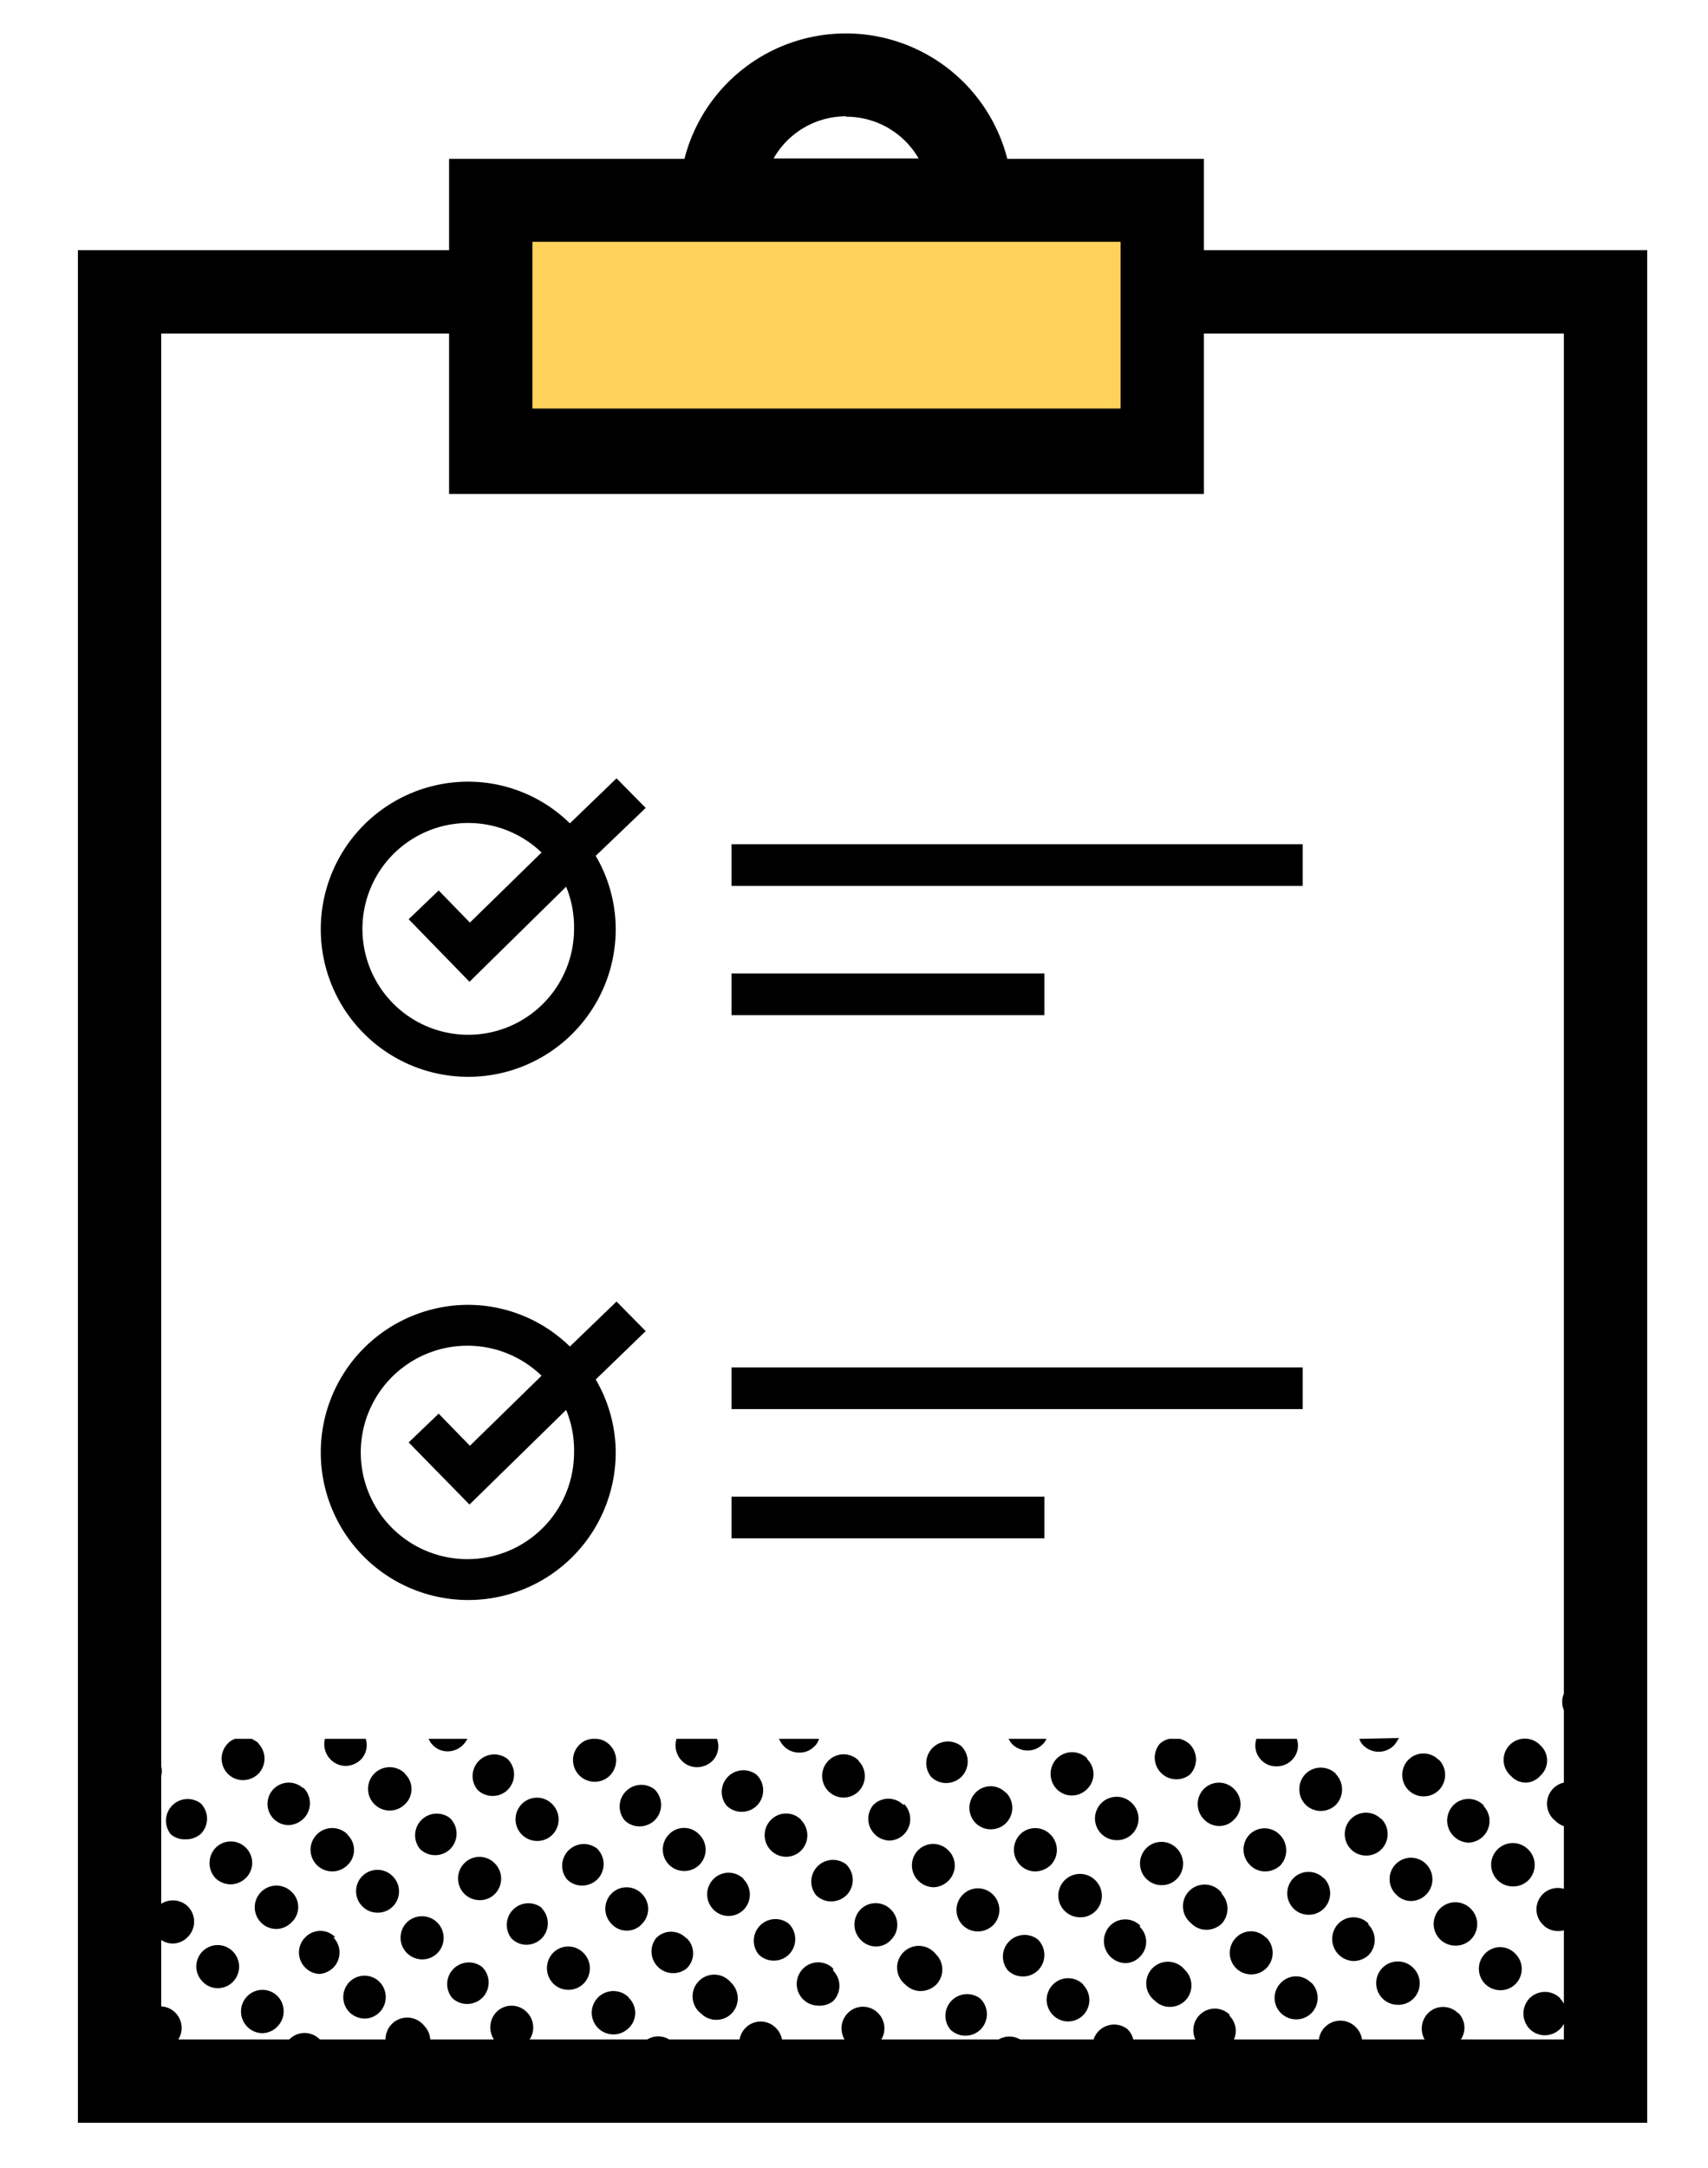 <svg id="Layer_1" data-name="Layer 1" xmlns="http://www.w3.org/2000/svg" viewBox="0 0 41 52"><defs><style>.cls-1{fill:#ffd25b;}</style></defs><title>Artboard 15</title><rect class="cls-1" x="11.78" y="4.81" width="16.12" height="6.03"/><rect x="17.56" y="20.25" width="13.71" height="1"/><rect x="17.56" y="23.35" width="7.51" height="1"/><path d="M15.5,19.38l-.7-.71-1.12,1.08a3.49,3.49,0,0,0-2.44-1,3.54,3.54,0,1,0,3.54,3.53,3.48,3.48,0,0,0-.48-1.75ZM13.78,22.3A2.54,2.54,0,1,1,13,20.45l-1.72,1.68-.75-.77-.72.69,1.46,1.5,2.32-2.28A2.57,2.57,0,0,1,13.78,22.3Z"/><rect x="17.56" y="32.8" width="13.71" height="1"/><rect x="17.56" y="35.9" width="7.51" height="1"/><path d="M15.5,31.93l-.7-.71L13.68,32.3a3.5,3.5,0,0,0-2.44-1,3.54,3.54,0,1,0,3.54,3.54,3.48,3.48,0,0,0-.48-1.75Zm-1.72,2.92A2.56,2.56,0,1,1,13,33l-1.72,1.68-.75-.77-.72.69,1.46,1.49,2.32-2.27A2.54,2.54,0,0,1,13.78,34.85Z"/><path d="M28.9,6V3.81H24.18a4,4,0,0,0-7.75,0H10.78V6H1.87V50.92H39.54V6Zm-8.59-3.2a2,2,0,0,1,1.74,1H18.57A2,2,0,0,1,20.31,2.79Zm-7.53,3H26.9v4H12.78ZM37.54,48.92H3.87V8h6.91v3.85H28.9V8h8.64Z"/><path d="M8.08,50a.52.52,0,0,1,.73,0h0m-1.44-.2A.49.49,0,0,1,7,49.68.51.51,0,1,1,7.74,49h0a.51.51,0,0,1,0,.73A.52.52,0,0,1,7.38,49.84ZM6.3,48.77a.51.51,0,0,1-.36-.15.52.52,0,0,1,0-.74.51.51,0,0,1,.72,0h0a.52.52,0,0,1,0,.73A.51.51,0,0,1,6.3,48.77ZM5.23,47.69a.49.49,0,0,1-.37-.16.51.51,0,1,1,.73-.72h0a.52.52,0,0,1,0,.73A.5.5,0,0,1,5.23,47.69ZM4.16,46.62a.51.51,0,0,1-.37-.15.53.53,0,0,1,0-.74.52.52,0,0,1,.72,0h0a.52.52,0,0,1,0,.73A.51.51,0,0,1,4.16,46.62Zm-.71-2h0a.53.53,0,0,1,0,.73"/><path d="M4.56,50a.52.52,0,0,1,0-.74.51.51,0,0,1,.72,0h0a.52.52,0,0,1,0,.73m-1.44-.93A.49.49,0,0,1,3.48,49a.51.51,0,1,1,.73-.72h0a.52.52,0,0,1,0,.73A.5.5,0,0,1,3.85,49.11Z"/><path d="M27.37,46.19a.51.51,0,0,0-.72,0,.53.53,0,0,0,.36.9.49.49,0,0,0,.35-.15.5.5,0,0,0,0-.72Z"/><path d="M28.44,47.25a.52.52,0,1,0-.72.74.51.51,0,0,0,.36.15.53.53,0,0,0,.37-.15.52.52,0,0,0,0-.73Z"/><path d="M26.29,45.1a.52.52,0,1,0-.36.89.51.51,0,0,0,.37-.15.52.52,0,0,0,0-.73Z"/><path d="M30.58,49.4a.51.51,0,0,0-.72,0h.72Z"/><path d="M29.52,48.33a.51.51,0,0,0-.72,0,.52.52,0,0,0,.36.89.49.49,0,0,0,.35-.14.51.51,0,0,0,0-.73Z"/><path d="M25.21,44a.51.51,0,0,0-.72,0,.53.53,0,0,0,0,.74.51.51,0,0,0,.36.15.55.55,0,0,0,.37-.15.52.52,0,0,0,0-.73Z"/><path d="M24.14,43a.5.5,0,0,0-.72,0,.52.52,0,0,0,0,.73.51.51,0,0,0,.37.15.51.51,0,0,0,.36-.15.52.52,0,0,0,0-.73Z"/><path d="M23.07,41.88a.52.52,0,0,0-.72.74.51.51,0,0,0,.36.15.53.53,0,0,0,.37-.15.52.52,0,0,0,0-.73Z"/><path d="M10.54,49.68a.51.51,0,0,1,.72,0h0m-1.44-.2a.51.51,0,0,1-.36-.15.52.52,0,1,1,.72-.74h0a.52.52,0,0,1,0,.73A.53.53,0,0,1,9.83,49.49ZM8.76,48.42a.53.53,0,0,1-.37-.15.52.52,0,0,1,0-.73.51.51,0,0,1,.72,0h0a.52.52,0,0,1,0,.73A.51.51,0,0,1,8.76,48.42ZM7.68,47.35a.5.5,0,0,1-.35-.15.51.51,0,0,1,0-.73.5.5,0,0,1,.72,0H8a.52.52,0,0,1,0,.73A.55.55,0,0,1,7.68,47.35ZM6.61,46.27A.52.52,0,1,1,7,45.38H7a.5.5,0,0,1,0,.73A.51.51,0,0,1,6.61,46.27ZM5.54,45.2a.54.54,0,0,1-.36-.14.53.53,0,0,1,0-.74.51.51,0,0,1,.72,0h0a.51.51,0,0,1,0,.73A.54.54,0,0,1,5.54,45.2ZM4.46,44.12A.51.51,0,0,1,4.1,44a.52.52,0,0,1,.72-.74h0a.52.52,0,0,1,0,.73A.53.53,0,0,1,4.46,44.12Zm-.73-2h0a.51.51,0,0,1,0,.73"/><path d="M38,41.33a.46.46,0,0,1-.35-.14.52.52,0,0,1,0-.73.5.5,0,0,1,.72,0h0a.51.51,0,0,1,0,.72A.49.49,0,0,1,38,41.33Z"/><path d="M37.7,43.83a.51.51,0,0,1-.36-.15.52.52,0,1,1,.72-.74h0a.52.52,0,0,1,0,.73A.51.51,0,0,1,37.7,43.83Zm-1.07-1.07a.48.48,0,0,1-.36-.16.51.51,0,1,1,.71-.73h0a.49.49,0,0,1,0,.72A.48.48,0,0,1,36.63,42.76Z"/><path d="M8.34,44a.52.52,0,1,0,0,.74.5.5,0,0,0,0-.73Z"/><path d="M7.26,42.88a.51.51,0,1,0-.34.9.54.54,0,0,0,.37-.16.52.52,0,0,0,0-.73Z"/><path d="M9.42,45a.51.51,0,1,0-.72.73.51.51,0,0,0,.36.15.51.51,0,0,0,.37-.15.51.51,0,0,0,0-.72Z"/><path d="M6.2,41.81a.7.7,0,0,0-.16-.1h-.4a.45.45,0,0,0-.17.11.52.52,0,0,0,0,.73.51.51,0,0,0,.36.15.53.53,0,0,0,.37-.15.52.52,0,0,0,0-.73Z"/><path d="M13,49.34h.72A.51.51,0,0,0,13,49.34Z"/><path d="M12.64,48.26a.51.51,0,0,0-.72,0,.53.53,0,0,0,0,.74.51.51,0,0,0,.37.15.51.51,0,0,0,.36-.15.52.52,0,0,0,0-.73Z"/><path d="M11.57,47.18a.52.52,0,0,0-.72.74.51.51,0,0,0,.36.15.53.53,0,0,0,.37-.15.52.52,0,0,0,0-.73Z"/><path d="M10.49,46.11a.52.52,0,0,0-.72,0,.52.52,0,0,0,.37.89.51.51,0,0,0,.36-.15.52.52,0,0,0,0-.73Z"/><path d="M11.87,44.69a.51.51,0,0,0-.72,0,.52.52,0,0,0,.37.89.51.51,0,0,0,.36-.15.52.52,0,0,0,0-.73Z"/><path d="M10.8,43.61a.52.52,0,0,0-.72.74.51.51,0,0,0,.36.15.51.51,0,0,0,.37-.15.52.52,0,0,0,0-.73Z"/><path d="M9.72,42.54a.52.52,0,1,0,0,.74.5.5,0,0,0,0-.73Z"/><path d="M7.8,41.71a.52.52,0,0,0,.14.5.51.51,0,0,0,.36.15.54.54,0,0,0,.37-.16.5.5,0,0,0,.11-.49Z"/><path d="M16.16,49a.5.5,0,0,0-.72,0,.51.51,0,0,0,0,.73.49.49,0,0,0,.35.14.51.51,0,0,0,.36-.88Z"/><path d="M15.09,47.91a.52.52,0,1,0,0,.74.5.5,0,0,0,0-.73Z"/><path d="M13,45.76a.52.52,0,0,0-.72.74.51.51,0,0,0,.36.15A.53.53,0,0,0,13,46.5a.52.52,0,0,0,0-.73Z"/><path d="M14,46.84a.51.51,0,0,0-.72,0,.53.53,0,0,0,0,.74.51.51,0,0,0,.37.15.51.51,0,0,0,.36-.15.52.52,0,0,0,0-.73Z"/><path d="M14.33,44.34a.52.52,0,0,0-.72.74.51.51,0,0,0,.36.15.53.53,0,0,0,.37-.15.52.52,0,0,0,0-.73Z"/><path d="M13.25,43.27a.51.51,0,0,0-.72,0,.52.52,0,0,0,.37.89.51.51,0,0,0,.36-.15.52.52,0,0,0,0-.73Z"/><path d="M15.4,45.42a.51.51,0,0,0-.72,0,.52.52,0,0,0,0,.73.49.49,0,0,0,.37.16.48.48,0,0,0,.36-.16.51.51,0,0,0,0-.72Z"/><path d="M10.29,41.71a.42.42,0,0,0,.09.14.49.49,0,0,0,.37.16.52.52,0,0,0,.35-.14.61.61,0,0,0,.12-.16Z"/><path d="M12.18,42.19a.52.52,0,0,0-.72.74.51.51,0,0,0,.36.15.51.51,0,0,0,.37-.15.52.52,0,0,0,0-.73Z"/><path d="M18.62,48.64a.51.51,0,0,0-.72,0,.52.52,0,0,0,.37.89.51.51,0,0,0,.36-.15.52.52,0,0,0,0-.73Z"/><path d="M19,49.72h.73A.52.52,0,0,0,19,49.72Z"/><path d="M17.55,47.56a.52.52,0,1,0-.72.74.51.51,0,0,0,.36.15.51.51,0,0,0,.37-.15.52.52,0,0,0,0-.73Z"/><path d="M16.47,46.49a.5.5,0,0,0-.72,0,.52.52,0,0,0,.73.73.5.5,0,0,0,0-.73Z"/><path d="M16.78,44a.5.5,0,0,0-.72,0,.52.52,0,0,0,0,.73.51.51,0,0,0,.37.15.51.51,0,0,0,.36-.87Z"/><path d="M17.85,45.07a.51.51,0,0,0-.72,0,.52.52,0,0,0,0,.74.51.51,0,0,0,.72,0,.52.52,0,0,0,0-.73Z"/><path d="M14.63,41.85a.49.49,0,0,0-.31-.14h-.1a.49.49,0,0,0-.31.14.52.52,0,0,0,.37.89.51.51,0,0,0,.36-.15.52.52,0,0,0,0-.73Z"/><path d="M15.71,42.92a.52.52,0,0,0-.72.74.51.51,0,0,0,.36.15.53.53,0,0,0,.37-.15.52.52,0,0,0,0-.73Z"/><path d="M20,47.22a.51.51,0,0,0-.72,0,.52.52,0,0,0,.37.89A.51.51,0,0,0,20,48a.52.52,0,0,0,0-.73Z"/><path d="M21.43,49.37h.72A.51.51,0,0,0,21.43,49.37Z"/><path d="M21.08,48.29a.51.51,0,0,0-.73,0,.52.52,0,0,0,0,.73.51.51,0,0,0,.36.15.53.53,0,0,0,.37-.15.52.52,0,0,0,0-.73Z"/><path d="M18.93,46.14a.52.52,0,0,0-.72.74.51.51,0,0,0,.36.15.51.51,0,0,0,.37-.15.52.52,0,0,0,0-.73Z"/><path d="M19.23,43.65a.51.51,0,0,0-.72,0,.52.52,0,0,0,0,.74.51.51,0,0,0,.72,0,.52.52,0,0,0,0-.73Z"/><path d="M18.16,42.57a.52.52,0,0,0-.72.74.51.51,0,0,0,.37.15.51.51,0,0,0,.36-.15.52.52,0,0,0,0-.73Z"/><path d="M20.31,44.72a.52.52,0,0,0-.72.74.51.51,0,0,0,.36.15.53.53,0,0,0,.37-.15.52.52,0,0,0,0-.73Z"/><path d="M16.24,41.71a.53.53,0,0,0,.13.53.51.51,0,0,0,.36.15.53.53,0,0,0,.37-.15.5.5,0,0,0,.11-.53Z"/><path d="M21.38,45.8a.51.51,0,0,0-.72,0,.52.52,0,0,0,0,.73.5.5,0,0,0,.37.16.48.48,0,0,0,.36-.16.51.51,0,0,0,0-.72Z"/><path d="M24.59,49a.51.51,0,0,0-.72,0,.52.52,0,0,0,.38.88.52.52,0,0,0,.37-.16.51.51,0,0,0,0-.73Z"/><path d="M23.53,47.94a.52.52,0,0,0-.72.74.51.51,0,0,0,.37.15.51.51,0,0,0,.36-.15.52.52,0,0,0,0-.73Z"/><path d="M22.46,46.87a.52.52,0,1,0-.72.74.51.51,0,0,0,.36.15.55.55,0,0,0,.37-.15.52.52,0,0,0,0-.73Z"/><path d="M20.61,42.23a.51.51,0,0,0-.72,0,.52.52,0,0,0,0,.74.51.51,0,0,0,.72,0,.52.52,0,0,0,0-.73Z"/><path d="M21.69,43.3a.51.51,0,0,0-.73,0A.52.52,0,0,0,21,44a.51.51,0,0,0,.36.15A.51.51,0,0,0,21.7,44a.52.52,0,0,0,0-.73Z"/><path d="M18.7,41.71a.62.62,0,0,0,.11.17.51.51,0,0,0,.38.16.49.49,0,0,0,.35-.14.39.39,0,0,0,.12-.19Z"/><path d="M22.76,44.38a.51.51,0,0,0-.72,0,.52.52,0,0,0,0,.73.54.54,0,0,0,.37.16.52.52,0,0,0,.36-.16.51.51,0,0,0,0-.72Z"/><path d="M23.84,45.45a.51.51,0,0,0-.73,0,.52.52,0,0,0,0,.73.51.51,0,0,0,.36.15.53.53,0,0,0,.37-.15.52.52,0,0,0,0-.73Z"/><path d="M27.06,48.67a.52.52,0,0,0-.72.74.51.51,0,0,0,.36.15.53.53,0,0,0,.37-.15.52.52,0,0,0,0-.73Z"/><path d="M26,47.6a.51.51,0,0,0-.72,0,.52.52,0,0,0,0,.74.51.51,0,0,0,.72,0,.52.52,0,0,0,0-.73Z"/><path d="M27.41,49.75h.72A.5.5,0,0,0,27.41,49.75Z"/><path d="M24.91,46.52a.52.52,0,0,0-.72.74.51.51,0,0,0,.37.15.51.51,0,0,0,.36-.15.52.52,0,0,0,0-.73Z"/><path d="M27.17,43.25a.52.52,0,1,0-.36.89.51.51,0,0,0,.37-.15.52.52,0,0,0,0-.73Z"/><path d="M24.21,41.71a.6.6,0,0,0,.09.13.53.53,0,0,0,.37.15.51.51,0,0,0,.36-.15.38.38,0,0,0,.09-.13Z"/><path d="M29.33,45.41a.52.52,0,1,0-.74.72.5.5,0,0,0,.37.16.54.54,0,0,0,.36-.14.53.53,0,0,0,0-.73Z"/><path d="M26.1,42.18a.52.52,0,0,0-.73,0,.53.53,0,0,0,0,.74.51.51,0,0,0,.72,0,.5.5,0,0,0,0-.73Z"/><path d="M28.24,44.33a.51.51,0,0,0-.72,0,.52.52,0,0,0,.37.89.51.51,0,0,0,.36-.15.52.52,0,0,0,0-.73Z"/><path d="M32.9,49.69l.73,0h0A.51.51,0,0,0,32.9,49.69Z"/><path d="M30.39,46.48a.5.5,0,0,0-.72,0,.52.52,0,0,0,0,.73.51.51,0,0,0,.37.15.51.51,0,0,0,.36-.15.52.52,0,0,0,0-.73Z"/><path d="M32.54,48.62a.52.52,0,1,0-.36.89.51.51,0,0,0,.37-.15.52.52,0,0,0,0-.73Z"/><path d="M31.47,47.56a.5.5,0,0,0-.72,0,.51.51,0,0,0,0,.73.52.52,0,0,0,.73,0,.52.52,0,0,0,0-.73Z"/><path d="M29.62,42.91a.51.51,0,0,0-.72,0,.52.52,0,0,0,0,.73.5.5,0,0,0,.37.16.48.48,0,0,0,.36-.16.51.51,0,0,0,0-.72Z"/><path d="M30.71,44A.51.51,0,0,0,30,44a.52.52,0,0,0,0,.73.5.5,0,0,0,.37.16.54.54,0,0,0,.36-.14.53.53,0,0,0,0-.73Z"/><path d="M28.55,41.83a.57.57,0,0,0-.23-.12h-.25a.47.47,0,0,0-.24.13.52.52,0,0,0,.73.73.52.52,0,0,0,0-.73Z"/><path d="M31.77,45.05a.51.51,0,0,0-.72,0,.52.52,0,0,0,0,.73.51.51,0,0,0,.37.15.51.51,0,0,0,.36-.15.52.52,0,0,0,0-.73Z"/><path d="M35.33,49.36h.73A.53.53,0,0,0,35.33,49.36Z"/><path d="M35,48.29a.51.51,0,0,0-.72,0,.53.53,0,0,0,.36.9A.49.49,0,0,0,35,49a.5.5,0,0,0,0-.72Z"/><path d="M33.92,47.2a.52.52,0,1,0-.36.89.51.51,0,0,0,.37-.15.52.52,0,0,0,0-.73Z"/><path d="M32.85,46.14a.51.51,0,0,0-.72,0,.53.53,0,0,0,.36.9.54.54,0,0,0,.36-.14.52.52,0,0,0,0-.73Z"/><path d="M32.07,42.55a.52.52,0,0,0-.73,0,.53.53,0,0,0,0,.74.52.52,0,0,0,.73,0,.53.53,0,0,0,0-.73Z"/><path d="M30.16,41.71a.5.5,0,0,0,.49.66.51.51,0,0,0,.36-.15.49.49,0,0,0,.12-.51Z"/><path d="M33.15,43.63a.51.51,0,0,0-.72,0,.52.52,0,0,0,0,.73.51.51,0,0,0,.37.15.51.51,0,0,0,.36-.15.52.52,0,0,0,0-.73Z"/><path d="M37.45,47.93a.52.52,0,0,0-.73,0,.53.53,0,0,0,0,.74.51.51,0,0,0,.36.15.53.53,0,0,0,.37-.15.52.52,0,0,0,0-.73Z"/><path d="M34.22,44.7a.51.51,0,1,0-.7.75.49.49,0,0,0,.35.15.52.52,0,0,0,.36-.89Z"/><path d="M36.37,46.86a.5.5,0,0,0-.72,0,.52.52,0,0,0,0,.73.53.53,0,0,0,.37.15.51.51,0,0,0,.36-.87Z"/><path d="M35.3,45.78a.52.52,0,1,0-.36.89.51.51,0,0,0,.37-.15.52.52,0,0,0,0-.73Z"/><path d="M34.53,42.21a.51.51,0,0,0-.72,0,.52.52,0,0,0,0,.73.51.51,0,0,0,.37.15.51.51,0,0,0,.36-.15.52.52,0,0,0,0-.73Z"/><path d="M32.63,41.71a.39.39,0,0,0,.1.16.52.52,0,0,0,.73,0,.94.94,0,0,0,.12-.18Z"/><path d="M36.68,44.36a.52.52,0,1,0-.36.89.51.51,0,0,0,.37-.15.52.52,0,0,0,0-.73Z"/><path d="M35.61,43.3a.51.51,0,0,0-.72,0,.53.53,0,0,0,.36.9.52.52,0,0,0,.37-.87Z"/><path d="M37.76,45.44a.51.51,0,1,0-.73.72.49.49,0,0,0,.37.16.47.47,0,0,0,.35-.14.51.51,0,0,0,0-.73Z"/><path d="M38.9,34.8a.51.51,0,0,1-.38-.16.52.52,0,0,1,0-.73.5.5,0,0,1,.72,0h0a.51.51,0,0,1,0,.73A.48.48,0,0,1,38.9,34.8Z"/></svg>